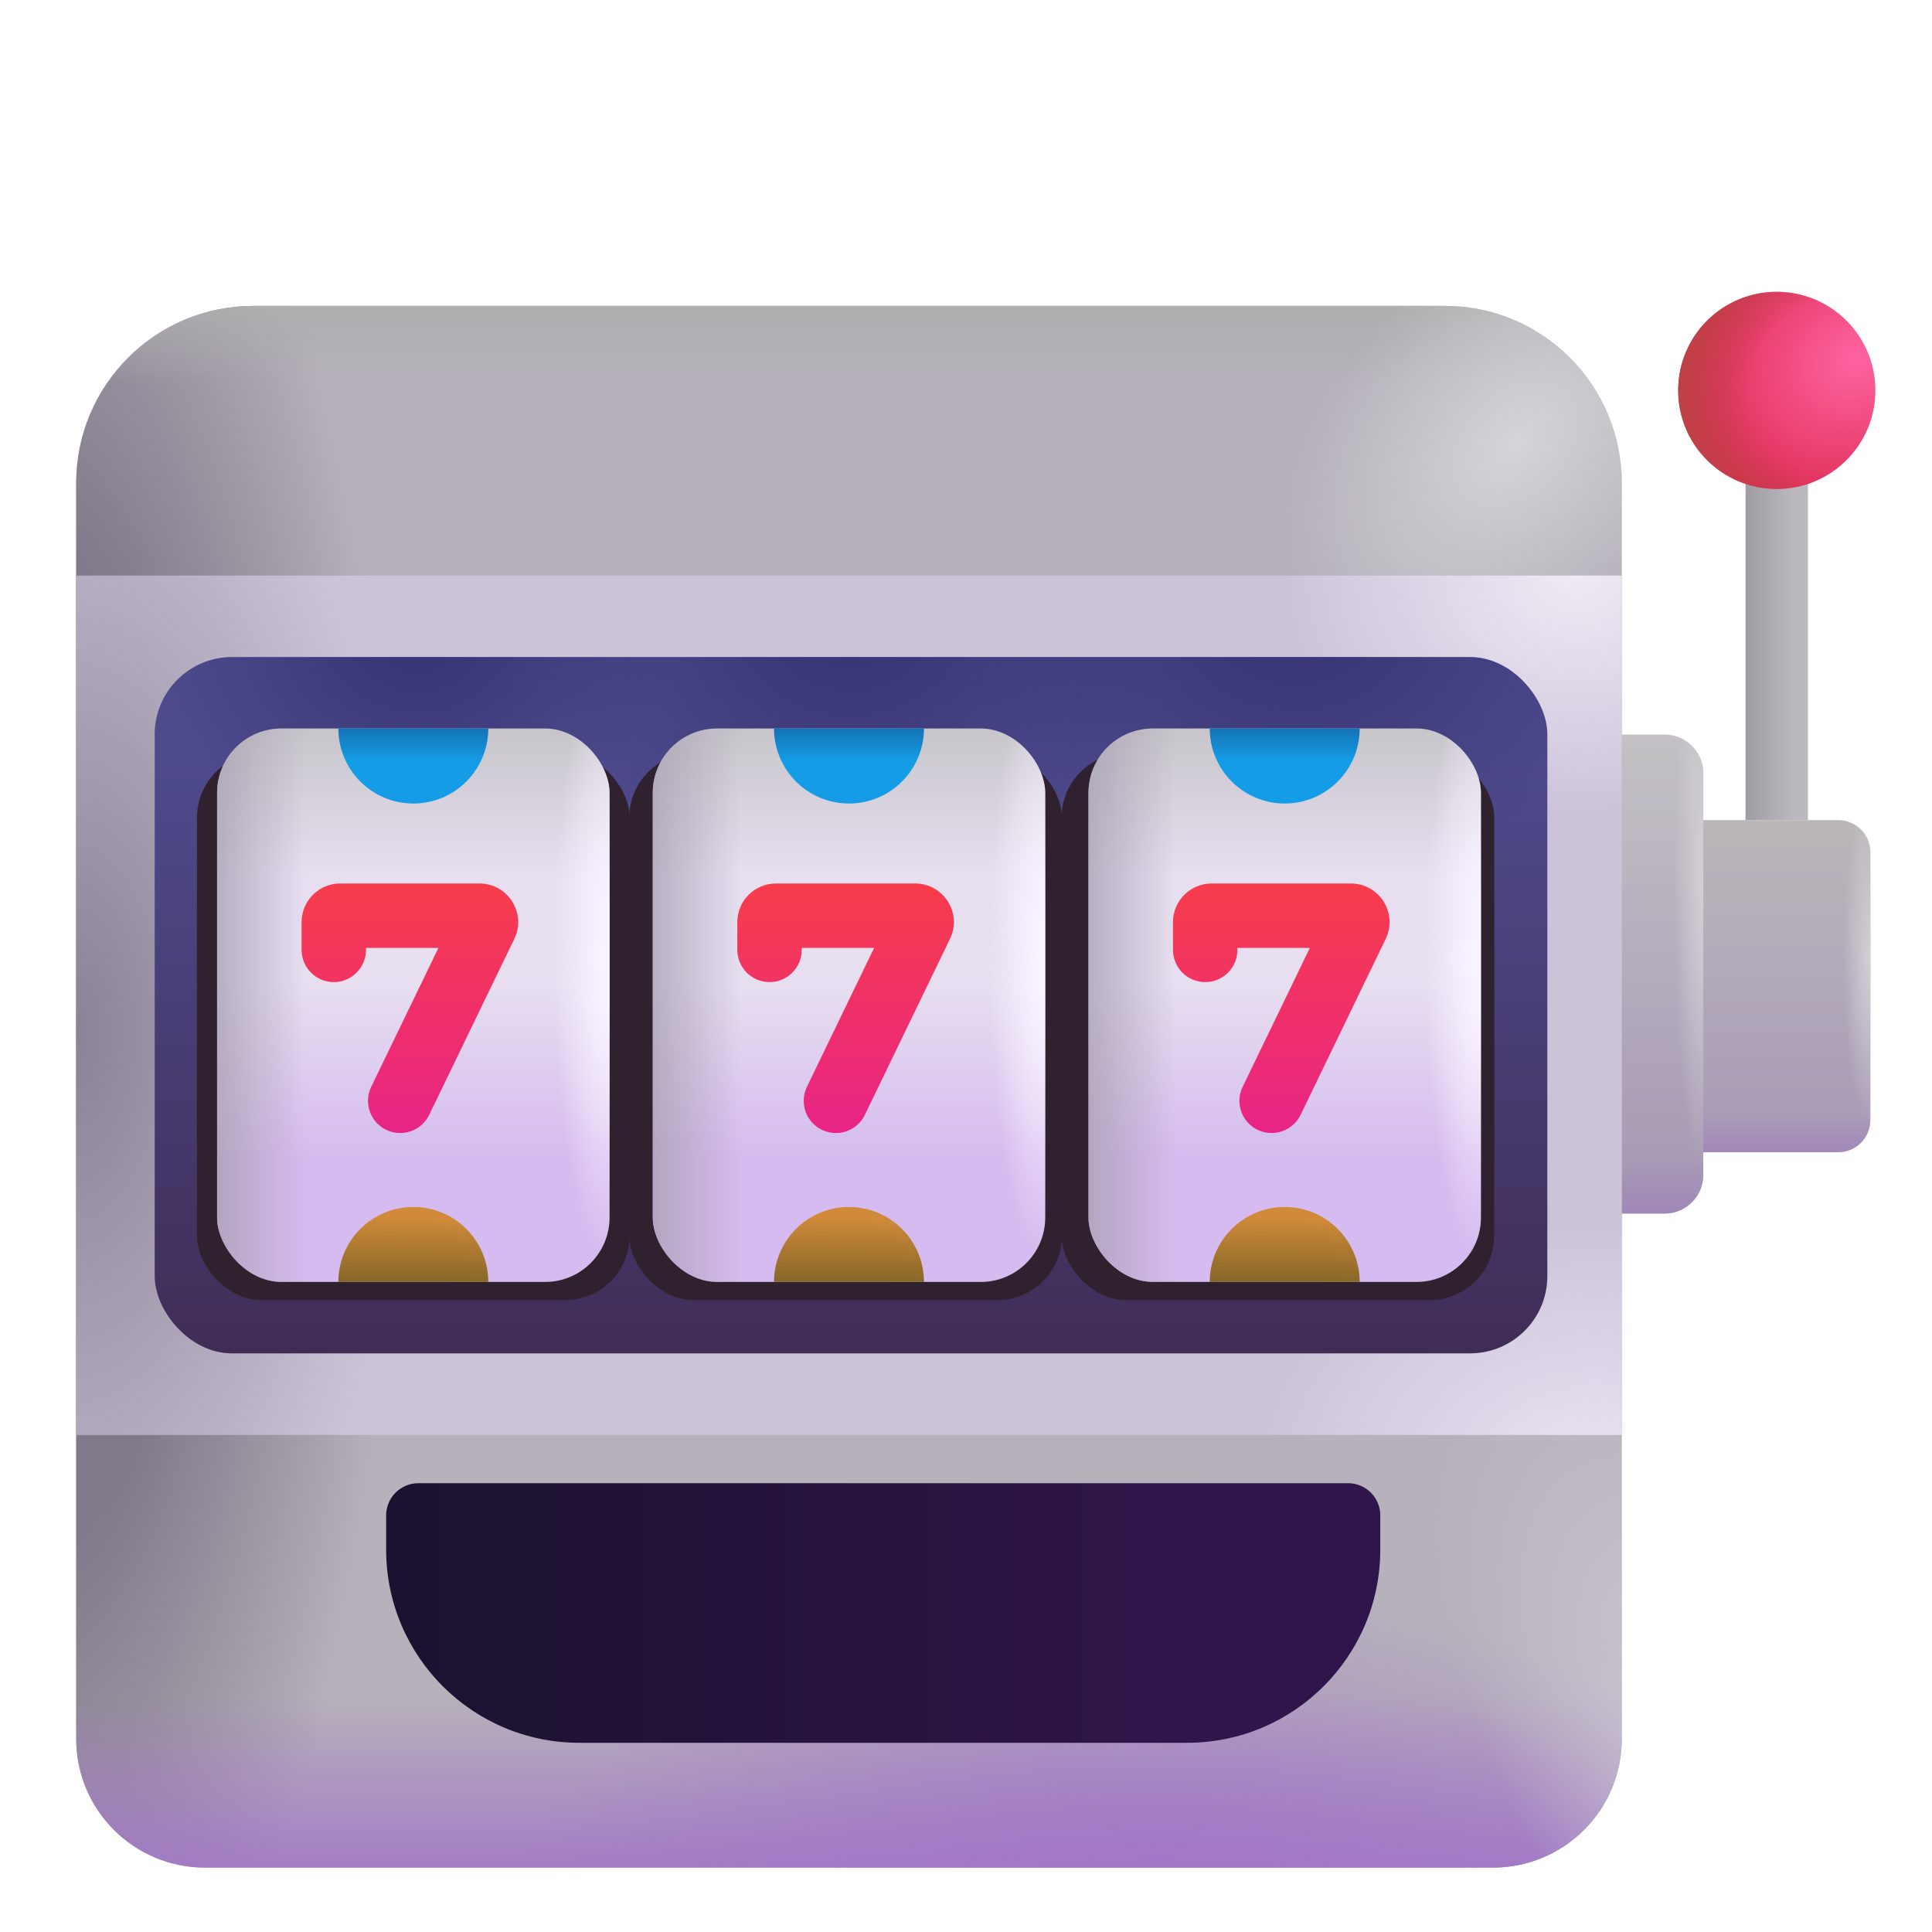 <svg viewBox="1 1 30 30" xmlns="http://www.w3.org/2000/svg">
<rect x="28.105" y="7.828" width="0.969" height="5.906" fill="url(#paint0_linear_18_3612)"/>
<path d="M26.98 13.734H29.543C29.819 13.734 30.043 13.958 30.043 14.234V18.391C30.043 18.667 29.819 18.891 29.543 18.891H26.98V13.734Z" fill="url(#paint1_linear_18_3612)"/>
<path d="M26.98 13.734H29.543C29.819 13.734 30.043 13.958 30.043 14.234V18.391C30.043 18.667 29.819 18.891 29.543 18.891H26.98V13.734Z" fill="url(#paint2_linear_18_3612)"/>
<path d="M26.98 13.734H29.543C29.819 13.734 30.043 13.958 30.043 14.234V18.391C30.043 18.667 29.819 18.891 29.543 18.891H26.98V13.734Z" fill="url(#paint3_radial_18_3612)"/>
<path d="M25.293 12.406H26.849C27.18 12.406 27.449 12.675 27.449 13.006V19.244C27.449 19.575 27.18 19.844 26.849 19.844H25.293V12.406Z" fill="url(#paint4_linear_18_3612)"/>
<path d="M25.293 12.406H26.849C27.18 12.406 27.449 12.675 27.449 13.006V19.244C27.449 19.575 27.18 19.844 26.849 19.844H25.293V12.406Z" fill="url(#paint5_radial_18_3612)"/>
<path d="M25.293 12.406H26.849C27.18 12.406 27.449 12.675 27.449 13.006V19.244C27.449 19.575 27.18 19.844 26.849 19.844H25.293V12.406Z" fill="url(#paint6_linear_18_3612)"/>
<path d="M2.183 8.5C2.183 6.981 3.414 5.75 4.933 5.75H23.433C24.952 5.75 26.183 6.981 26.183 8.5V28C26.183 29.105 25.288 30 24.183 30H4.183C3.079 30 2.183 29.105 2.183 28V8.5Z" fill="#B6B1BB"/>
<path d="M2.183 8.5C2.183 6.981 3.414 5.75 4.933 5.75H23.433C24.952 5.75 26.183 6.981 26.183 8.5V28C26.183 29.105 25.288 30 24.183 30H4.183C3.079 30 2.183 29.105 2.183 28V8.5Z" fill="url(#paint7_radial_18_3612)"/>
<path d="M2.183 8.5C2.183 6.981 3.414 5.75 4.933 5.75H23.433C24.952 5.75 26.183 6.981 26.183 8.5V28C26.183 29.105 25.288 30 24.183 30H4.183C3.079 30 2.183 29.105 2.183 28V8.5Z" fill="url(#paint8_linear_18_3612)"/>
<path d="M2.183 8.5C2.183 6.981 3.414 5.75 4.933 5.75H23.433C24.952 5.75 26.183 6.981 26.183 8.5V28C26.183 29.105 25.288 30 24.183 30H4.183C3.079 30 2.183 29.105 2.183 28V8.5Z" fill="url(#paint9_radial_18_3612)"/>
<path d="M2.183 8.5C2.183 6.981 3.414 5.75 4.933 5.75H23.433C24.952 5.75 26.183 6.981 26.183 8.5V28C26.183 29.105 25.288 30 24.183 30H4.183C3.079 30 2.183 29.105 2.183 28V8.5Z" fill="url(#paint10_radial_18_3612)"/>
<path d="M2.183 8.5C2.183 6.981 3.414 5.75 4.933 5.75H23.433C24.952 5.75 26.183 6.981 26.183 8.5V28C26.183 29.105 25.288 30 24.183 30H4.183C3.079 30 2.183 29.105 2.183 28V8.5Z" fill="url(#paint11_linear_18_3612)"/>
<path d="M2.183 8.5C2.183 6.981 3.414 5.75 4.933 5.75H23.433C24.952 5.75 26.183 6.981 26.183 8.5V28C26.183 29.105 25.288 30 24.183 30H4.183C3.079 30 2.183 29.105 2.183 28V8.5Z" fill="url(#paint12_radial_18_3612)"/>
<path d="M2.183 23.281V9.938H26.183V23.281H2.183Z" fill="#CCC3D9"/>
<path d="M2.183 23.281V9.938H26.183V23.281H2.183Z" fill="url(#paint13_radial_18_3612)"/>
<path d="M2.183 23.281V9.938H26.183V23.281H2.183Z" fill="url(#paint14_radial_18_3612)"/>
<path d="M2.183 23.281V9.938H26.183V23.281H2.183Z" fill="url(#paint15_radial_18_3612)"/>
<g filter="url(#filter0_i_18_3612)">
<path d="M6.496 25.031C6.496 24.755 6.72 24.531 6.996 24.531H21.433C21.709 24.531 21.933 24.755 21.933 25.031V25.562C21.933 27.219 20.59 28.562 18.933 28.562H9.496C7.839 28.562 6.496 27.219 6.496 25.562V25.031Z" fill="url(#paint16_linear_18_3612)"/>
</g>
<rect x="3.402" y="11.203" width="21.625" height="10.812" rx="1.2" fill="url(#paint17_linear_18_3612)"/>
<rect x="3.402" y="11.203" width="21.625" height="10.812" rx="1.2" fill="url(#paint18_radial_18_3612)"/>
<rect x="3.402" y="11.203" width="21.625" height="10.812" rx="1.2" fill="url(#paint19_radial_18_3612)"/>
<rect x="3.402" y="11.203" width="21.625" height="10.812" rx="1.2" fill="url(#paint20_radial_18_3612)"/>
<g filter="url(#filter1_f_18_3612)">
<rect x="4.058" y="12.696" width="6.719" height="8.491" rx="1" fill="#2F212D"/>
</g>
<g filter="url(#filter2_f_18_3612)">
<rect x="10.771" y="12.696" width="6.719" height="8.491" rx="1" fill="#2F212D"/>
</g>
<g filter="url(#filter3_f_18_3612)">
<rect x="17.484" y="12.696" width="6.719" height="8.491" rx="1" fill="#2F212D"/>
</g>
<g filter="url(#filter4_ii_18_3612)">
<rect x="4.371" y="12.312" width="6.094" height="8.594" rx="1" fill="url(#paint21_linear_18_3612)"/>
</g>
<rect x="4.371" y="12.312" width="6.094" height="8.594" rx="1" fill="url(#paint22_radial_18_3612)"/>
<rect x="4.371" y="12.312" width="6.094" height="8.594" rx="1" fill="url(#paint23_linear_18_3612)"/>
<g filter="url(#filter5_ii_18_3612)">
<rect x="11.136" y="12.312" width="6.094" height="8.594" rx="1" fill="url(#paint24_linear_18_3612)"/>
</g>
<rect x="11.136" y="12.312" width="6.094" height="8.594" rx="1" fill="url(#paint25_radial_18_3612)"/>
<rect x="11.136" y="12.312" width="6.094" height="8.594" rx="1" fill="url(#paint26_linear_18_3612)"/>
<g filter="url(#filter6_ii_18_3612)">
<rect x="17.902" y="12.312" width="6.094" height="8.594" rx="1" fill="url(#paint27_linear_18_3612)"/>
</g>
<rect x="17.902" y="12.312" width="6.094" height="8.594" rx="1" fill="url(#paint28_radial_18_3612)"/>
<rect x="17.902" y="12.312" width="6.094" height="8.594" rx="1" fill="url(#paint29_linear_18_3612)"/>
<path d="M7.418 13.477C8.061 13.477 8.582 12.955 8.582 12.312H6.254C6.254 12.955 6.775 13.477 7.418 13.477Z" fill="url(#paint30_linear_18_3612)"/>
<path d="M14.183 13.477C14.826 13.477 15.347 12.955 15.347 12.312H13.019C13.019 12.955 13.54 13.477 14.183 13.477Z" fill="url(#paint31_linear_18_3612)"/>
<path d="M20.949 13.477C21.592 13.477 22.113 12.955 22.113 12.312H19.785C19.785 12.955 20.306 13.477 20.949 13.477Z" fill="url(#paint32_linear_18_3612)"/>
<path d="M8.582 20.906C8.582 20.263 8.061 19.742 7.418 19.742C6.775 19.742 6.254 20.263 6.254 20.906H8.582Z" fill="url(#paint33_linear_18_3612)"/>
<path d="M15.347 20.906C15.347 20.263 14.826 19.742 14.183 19.742C13.54 19.742 13.019 20.263 13.019 20.906H15.347Z" fill="url(#paint34_linear_18_3612)"/>
<path d="M22.113 20.906C22.113 20.263 21.592 19.742 20.949 19.742C20.306 19.742 19.785 20.263 19.785 20.906H22.113Z" fill="url(#paint35_linear_18_3612)"/>
<path fill-rule="evenodd" clip-rule="evenodd" d="M6.683 15.719V15.75C6.683 16.026 6.459 16.25 6.183 16.25C5.907 16.25 5.683 16.026 5.683 15.75V15.319C5.683 14.987 5.952 14.719 6.283 14.719H8.446C8.888 14.719 9.179 15.182 8.986 15.58L7.665 18.311C7.544 18.56 7.245 18.664 6.997 18.544C6.748 18.424 6.644 18.125 6.764 17.876L7.808 15.719H6.683Z" fill="url(#paint36_linear_18_3612)"/>
<path fill-rule="evenodd" clip-rule="evenodd" d="M13.449 15.719V15.75C13.449 16.026 13.225 16.25 12.949 16.25C12.673 16.25 12.449 16.026 12.449 15.75V15.319C12.449 14.987 12.717 14.719 13.049 14.719H15.211C15.654 14.719 15.944 15.182 15.751 15.58L14.43 18.311C14.31 18.56 14.011 18.664 13.762 18.544C13.514 18.424 13.41 18.125 13.53 17.876L14.573 15.719H13.449Z" fill="url(#paint37_linear_18_3612)"/>
<path fill-rule="evenodd" clip-rule="evenodd" d="M20.214 15.719V15.75C20.214 16.026 19.991 16.25 19.714 16.25C19.438 16.25 19.214 16.026 19.214 15.75V15.319C19.214 14.987 19.483 14.719 19.814 14.719H21.977C22.419 14.719 22.71 15.182 22.517 15.58L21.196 18.311C21.076 18.56 20.776 18.664 20.528 18.544C20.279 18.424 20.175 18.125 20.296 17.876L21.339 15.719H20.214Z" fill="url(#paint38_linear_18_3612)"/>
<circle cx="28.59" cy="7.062" r="1.531" fill="url(#paint39_radial_18_3612)"/>
<circle cx="28.59" cy="7.062" r="1.531" fill="url(#paint40_radial_18_3612)"/>
<defs>
<filter id="filter0_i_18_3612" x="6.496" y="24.031" width="15.938" height="4.531" filterUnits="userSpaceOnUse" color-interpolation-filters="sRGB">
<feFlood flood-opacity="0" result="BackgroundImageFix"/>
<feBlend mode="normal" in="SourceGraphic" in2="BackgroundImageFix" result="shape"/>
<feColorMatrix in="SourceAlpha" type="matrix" values="0 0 0 0 0 0 0 0 0 0 0 0 0 0 0 0 0 0 127 0" result="hardAlpha"/>
<feOffset dx="0.5" dy="-0.5"/>
<feGaussianBlur stdDeviation="0.5"/>
<feComposite in2="hardAlpha" operator="arithmetic" k2="-1" k3="1"/>
<feColorMatrix type="matrix" values="0 0 0 0 0.078 0 0 0 0 0.043 0 0 0 0 0.176 0 0 0 1 0"/>
<feBlend mode="normal" in2="shape" result="effect1_innerShadow_18_3612"/>
</filter>
<filter id="filter1_f_18_3612" x="3.058" y="11.696" width="8.719" height="10.491" filterUnits="userSpaceOnUse" color-interpolation-filters="sRGB">
<feFlood flood-opacity="0" result="BackgroundImageFix"/>
<feBlend mode="normal" in="SourceGraphic" in2="BackgroundImageFix" result="shape"/>
<feGaussianBlur stdDeviation="0.5" result="effect1_foregroundBlur_18_3612"/>
</filter>
<filter id="filter2_f_18_3612" x="9.771" y="11.696" width="8.719" height="10.491" filterUnits="userSpaceOnUse" color-interpolation-filters="sRGB">
<feFlood flood-opacity="0" result="BackgroundImageFix"/>
<feBlend mode="normal" in="SourceGraphic" in2="BackgroundImageFix" result="shape"/>
<feGaussianBlur stdDeviation="0.5" result="effect1_foregroundBlur_18_3612"/>
</filter>
<filter id="filter3_f_18_3612" x="16.484" y="11.696" width="8.719" height="10.491" filterUnits="userSpaceOnUse" color-interpolation-filters="sRGB">
<feFlood flood-opacity="0" result="BackgroundImageFix"/>
<feBlend mode="normal" in="SourceGraphic" in2="BackgroundImageFix" result="shape"/>
<feGaussianBlur stdDeviation="0.5" result="effect1_foregroundBlur_18_3612"/>
</filter>
<filter id="filter4_ii_18_3612" x="4.371" y="12.062" width="6.094" height="9.094" filterUnits="userSpaceOnUse" color-interpolation-filters="sRGB">
<feFlood flood-opacity="0" result="BackgroundImageFix"/>
<feBlend mode="normal" in="SourceGraphic" in2="BackgroundImageFix" result="shape"/>
<feColorMatrix in="SourceAlpha" type="matrix" values="0 0 0 0 0 0 0 0 0 0 0 0 0 0 0 0 0 0 127 0" result="hardAlpha"/>
<feOffset dy="0.25"/>
<feGaussianBlur stdDeviation="0.325"/>
<feComposite in2="hardAlpha" operator="arithmetic" k2="-1" k3="1"/>
<feColorMatrix type="matrix" values="0 0 0 0 0.424 0 0 0 0 0.408 0 0 0 0 0.478 0 0 0 1 0"/>
<feBlend mode="normal" in2="shape" result="effect1_innerShadow_18_3612"/>
<feColorMatrix in="SourceAlpha" type="matrix" values="0 0 0 0 0 0 0 0 0 0 0 0 0 0 0 0 0 0 127 0" result="hardAlpha"/>
<feOffset dy="-0.25"/>
<feGaussianBlur stdDeviation="0.325"/>
<feComposite in2="hardAlpha" operator="arithmetic" k2="-1" k3="1"/>
<feColorMatrix type="matrix" values="0 0 0 0 0.424 0 0 0 0 0.376 0 0 0 0 0.471 0 0 0 1 0"/>
<feBlend mode="normal" in2="effect1_innerShadow_18_3612" result="effect2_innerShadow_18_3612"/>
</filter>
<filter id="filter5_ii_18_3612" x="11.136" y="12.062" width="6.094" height="9.094" filterUnits="userSpaceOnUse" color-interpolation-filters="sRGB">
<feFlood flood-opacity="0" result="BackgroundImageFix"/>
<feBlend mode="normal" in="SourceGraphic" in2="BackgroundImageFix" result="shape"/>
<feColorMatrix in="SourceAlpha" type="matrix" values="0 0 0 0 0 0 0 0 0 0 0 0 0 0 0 0 0 0 127 0" result="hardAlpha"/>
<feOffset dy="0.25"/>
<feGaussianBlur stdDeviation="0.325"/>
<feComposite in2="hardAlpha" operator="arithmetic" k2="-1" k3="1"/>
<feColorMatrix type="matrix" values="0 0 0 0 0.424 0 0 0 0 0.408 0 0 0 0 0.478 0 0 0 1 0"/>
<feBlend mode="normal" in2="shape" result="effect1_innerShadow_18_3612"/>
<feColorMatrix in="SourceAlpha" type="matrix" values="0 0 0 0 0 0 0 0 0 0 0 0 0 0 0 0 0 0 127 0" result="hardAlpha"/>
<feOffset dy="-0.25"/>
<feGaussianBlur stdDeviation="0.325"/>
<feComposite in2="hardAlpha" operator="arithmetic" k2="-1" k3="1"/>
<feColorMatrix type="matrix" values="0 0 0 0 0.424 0 0 0 0 0.376 0 0 0 0 0.471 0 0 0 1 0"/>
<feBlend mode="normal" in2="effect1_innerShadow_18_3612" result="effect2_innerShadow_18_3612"/>
</filter>
<filter id="filter6_ii_18_3612" x="17.902" y="12.062" width="6.094" height="9.094" filterUnits="userSpaceOnUse" color-interpolation-filters="sRGB">
<feFlood flood-opacity="0" result="BackgroundImageFix"/>
<feBlend mode="normal" in="SourceGraphic" in2="BackgroundImageFix" result="shape"/>
<feColorMatrix in="SourceAlpha" type="matrix" values="0 0 0 0 0 0 0 0 0 0 0 0 0 0 0 0 0 0 127 0" result="hardAlpha"/>
<feOffset dy="0.25"/>
<feGaussianBlur stdDeviation="0.325"/>
<feComposite in2="hardAlpha" operator="arithmetic" k2="-1" k3="1"/>
<feColorMatrix type="matrix" values="0 0 0 0 0.424 0 0 0 0 0.408 0 0 0 0 0.478 0 0 0 1 0"/>
<feBlend mode="normal" in2="shape" result="effect1_innerShadow_18_3612"/>
<feColorMatrix in="SourceAlpha" type="matrix" values="0 0 0 0 0 0 0 0 0 0 0 0 0 0 0 0 0 0 127 0" result="hardAlpha"/>
<feOffset dy="-0.25"/>
<feGaussianBlur stdDeviation="0.325"/>
<feComposite in2="hardAlpha" operator="arithmetic" k2="-1" k3="1"/>
<feColorMatrix type="matrix" values="0 0 0 0 0.424 0 0 0 0 0.376 0 0 0 0 0.471 0 0 0 1 0"/>
<feBlend mode="normal" in2="effect1_innerShadow_18_3612" result="effect2_innerShadow_18_3612"/>
</filter>
<linearGradient id="paint0_linear_18_3612" x1="28.105" y1="11.165" x2="28.858" y2="11.165" gradientUnits="userSpaceOnUse">
<stop stop-color="#A09CA3"/>
<stop offset="1" stop-color="#BCB8BF"/>
</linearGradient>
<linearGradient id="paint1_linear_18_3612" x1="28.512" y1="13.734" x2="28.512" y2="18.891" gradientUnits="userSpaceOnUse">
<stop stop-color="#BAB7B9"/>
<stop offset="1" stop-color="#A899B8"/>
</linearGradient>
<linearGradient id="paint2_linear_18_3612" x1="28.683" y1="19.188" x2="28.683" y2="18.312" gradientUnits="userSpaceOnUse">
<stop stop-color="#9E80B9"/>
<stop offset="1" stop-color="#9E80B9" stop-opacity="0"/>
</linearGradient>
<radialGradient id="paint3_radial_18_3612" cx="0" cy="0" r="1" gradientUnits="userSpaceOnUse" gradientTransform="translate(30.043 15.844) rotate(90) scale(2.592 0.422)">
<stop stop-color="#D3D0D5"/>
<stop offset="1" stop-color="#D3D0D5" stop-opacity="0"/>
</radialGradient>
<linearGradient id="paint4_linear_18_3612" x1="26.371" y1="12.406" x2="26.371" y2="19.844" gradientUnits="userSpaceOnUse">
<stop stop-color="#C3C1C4"/>
<stop offset="1" stop-color="#A596B4"/>
</linearGradient>
<radialGradient id="paint5_radial_18_3612" cx="0" cy="0" r="1" gradientUnits="userSpaceOnUse" gradientTransform="translate(27.449 14.688) rotate(90) scale(4.5 0.458)">
<stop stop-color="#D3D0D5"/>
<stop offset="1" stop-color="#D3D0D5" stop-opacity="0"/>
</radialGradient>
<linearGradient id="paint6_linear_18_3612" x1="26.492" y1="20.272" x2="26.492" y2="19.01" gradientUnits="userSpaceOnUse">
<stop stop-color="#9E80B9"/>
<stop offset="1" stop-color="#9E80B9" stop-opacity="0"/>
</linearGradient>
<radialGradient id="paint7_radial_18_3612" cx="0" cy="0" r="1" gradientUnits="userSpaceOnUse" gradientTransform="translate(1.371 17.281) scale(5.875 17.189)">
<stop offset="0.46" stop-color="#817989"/>
<stop offset="1" stop-color="#817989" stop-opacity="0"/>
</radialGradient>
<linearGradient id="paint8_linear_18_3612" x1="14.496" y1="30.469" x2="14.496" y2="27.344" gradientUnits="userSpaceOnUse">
<stop stop-color="#A174C7"/>
<stop offset="1" stop-color="#A174C7" stop-opacity="0"/>
</linearGradient>
<radialGradient id="paint9_radial_18_3612" cx="0" cy="0" r="1" gradientUnits="userSpaceOnUse" gradientTransform="translate(18.933 31.344) rotate(-90) scale(5.812 10.188)">
<stop stop-color="#A174C7"/>
<stop offset="1" stop-color="#A174C7" stop-opacity="0"/>
</radialGradient>
<radialGradient id="paint10_radial_18_3612" cx="0" cy="0" r="1" gradientUnits="userSpaceOnUse" gradientTransform="translate(28.121 28.281) rotate(-121.31) scale(7.096 3.624)">
<stop offset="0.155" stop-color="#CBC4D3"/>
<stop offset="1" stop-color="#CBC4D3" stop-opacity="0"/>
</radialGradient>
<linearGradient id="paint11_linear_18_3612" x1="14.183" y1="5.589" x2="14.183" y2="6.954" gradientUnits="userSpaceOnUse">
<stop stop-color="#ADADAD"/>
<stop offset="1" stop-color="#ADADAD" stop-opacity="0"/>
</linearGradient>
<radialGradient id="paint12_radial_18_3612" cx="0" cy="0" r="1" gradientUnits="userSpaceOnUse" gradientTransform="translate(24.552 7.865) rotate(135) scale(4.098 2.802)">
<stop stop-color="#D5D4D7"/>
<stop offset="1" stop-color="#D5D4D7" stop-opacity="0"/>
</radialGradient>
<radialGradient id="paint13_radial_18_3612" cx="0" cy="0" r="1" gradientUnits="userSpaceOnUse" gradientTransform="translate(2.183 17.031) scale(5.125 10.812)">
<stop stop-color="#8A8293"/>
<stop offset="1" stop-color="#8A8293" stop-opacity="0"/>
</radialGradient>
<radialGradient id="paint14_radial_18_3612" cx="0" cy="0" r="1" gradientUnits="userSpaceOnUse" gradientTransform="translate(25.496 9.938) rotate(90) scale(3.719 4.583)">
<stop stop-color="#EFEAF5"/>
<stop offset="1" stop-color="#EFEAF5" stop-opacity="0"/>
</radialGradient>
<radialGradient id="paint15_radial_18_3612" cx="0" cy="0" r="1" gradientUnits="userSpaceOnUse" gradientTransform="translate(25.746 23.906) rotate(-90) scale(3.938 5.303)">
<stop stop-color="#EBE4F2"/>
<stop offset="1" stop-color="#EBE4F2" stop-opacity="0"/>
</radialGradient>
<linearGradient id="paint16_linear_18_3612" x1="19.621" y1="26.156" x2="5.746" y2="26.156" gradientUnits="userSpaceOnUse">
<stop stop-color="#30154C"/>
<stop offset="1" stop-color="#1A122D"/>
</linearGradient>
<linearGradient id="paint17_linear_18_3612" x1="14.215" y1="12.781" x2="14.215" y2="22.016" gradientUnits="userSpaceOnUse">
<stop stop-color="#4E4B8D"/>
<stop offset="1" stop-color="#402D56"/>
</linearGradient>
<radialGradient id="paint18_radial_18_3612" cx="0" cy="0" r="1" gradientUnits="userSpaceOnUse" gradientTransform="translate(7.465 10.906) rotate(90) scale(3.188 4.062)">
<stop stop-color="#363374"/>
<stop offset="1" stop-color="#363374" stop-opacity="0"/>
</radialGradient>
<radialGradient id="paint19_radial_18_3612" cx="0" cy="0" r="1" gradientUnits="userSpaceOnUse" gradientTransform="translate(14.215 10.719) rotate(90) scale(3.906 4.979)">
<stop stop-color="#363374"/>
<stop offset="1" stop-color="#363374" stop-opacity="0"/>
</radialGradient>
<radialGradient id="paint20_radial_18_3612" cx="0" cy="0" r="1" gradientUnits="userSpaceOnUse" gradientTransform="translate(21.09 10.531) rotate(90) scale(4.188 5.337)">
<stop stop-color="#363374"/>
<stop offset="1" stop-color="#363374" stop-opacity="0"/>
</radialGradient>
<linearGradient id="paint21_linear_18_3612" x1="7.418" y1="12.312" x2="7.418" y2="18.969" gradientUnits="userSpaceOnUse">
<stop stop-color="#C7C5CA"/>
<stop offset="0.343" stop-color="#E7DFF0"/>
<stop offset="0.592" stop-color="#E7DFF0"/>
<stop offset="1" stop-color="#D5BBEF"/>
</linearGradient>
<radialGradient id="paint22_radial_18_3612" cx="0" cy="0" r="1" gradientUnits="userSpaceOnUse" gradientTransform="translate(10.465 15.875) rotate(180) scale(0.875 4.644)">
<stop offset="0.147" stop-color="#F9F2FF"/>
<stop offset="1" stop-color="#F9F2FF" stop-opacity="0"/>
</radialGradient>
<linearGradient id="paint23_linear_18_3612" x1="3.871" y1="17.438" x2="5.746" y2="17.438" gradientUnits="userSpaceOnUse">
<stop stop-color="#A79EB0"/>
<stop offset="1" stop-color="#A79EB0" stop-opacity="0"/>
</linearGradient>
<linearGradient id="paint24_linear_18_3612" x1="14.183" y1="12.312" x2="14.183" y2="18.969" gradientUnits="userSpaceOnUse">
<stop stop-color="#C7C5CA"/>
<stop offset="0.343" stop-color="#E7DFF0"/>
<stop offset="0.592" stop-color="#E7DFF0"/>
<stop offset="1" stop-color="#D5BBEF"/>
</linearGradient>
<radialGradient id="paint25_radial_18_3612" cx="0" cy="0" r="1" gradientUnits="userSpaceOnUse" gradientTransform="translate(17.23 15.875) rotate(180) scale(0.875 4.644)">
<stop offset="0.147" stop-color="#F9F2FF"/>
<stop offset="1" stop-color="#F9F2FF" stop-opacity="0"/>
</radialGradient>
<linearGradient id="paint26_linear_18_3612" x1="10.636" y1="17.438" x2="12.511" y2="17.438" gradientUnits="userSpaceOnUse">
<stop stop-color="#A79EB0"/>
<stop offset="1" stop-color="#A79EB0" stop-opacity="0"/>
</linearGradient>
<linearGradient id="paint27_linear_18_3612" x1="20.949" y1="12.312" x2="20.949" y2="18.969" gradientUnits="userSpaceOnUse">
<stop stop-color="#C7C5CA"/>
<stop offset="0.343" stop-color="#E7DFF0"/>
<stop offset="0.592" stop-color="#E7DFF0"/>
<stop offset="1" stop-color="#D5BBEF"/>
</linearGradient>
<radialGradient id="paint28_radial_18_3612" cx="0" cy="0" r="1" gradientUnits="userSpaceOnUse" gradientTransform="translate(23.996 15.875) rotate(180) scale(0.875 4.644)">
<stop offset="0.147" stop-color="#F9F2FF"/>
<stop offset="1" stop-color="#F9F2FF" stop-opacity="0"/>
</radialGradient>
<linearGradient id="paint29_linear_18_3612" x1="17.402" y1="17.438" x2="19.277" y2="17.438" gradientUnits="userSpaceOnUse">
<stop stop-color="#A79EB0"/>
<stop offset="1" stop-color="#A79EB0" stop-opacity="0"/>
</linearGradient>
<linearGradient id="paint30_linear_18_3612" x1="7.418" y1="12.047" x2="7.418" y2="12.812" gradientUnits="userSpaceOnUse">
<stop stop-color="#135C9A"/>
<stop offset="1" stop-color="#149DE6"/>
</linearGradient>
<linearGradient id="paint31_linear_18_3612" x1="14.183" y1="12.047" x2="14.183" y2="12.812" gradientUnits="userSpaceOnUse">
<stop stop-color="#135C9A"/>
<stop offset="1" stop-color="#149DE6"/>
</linearGradient>
<linearGradient id="paint32_linear_18_3612" x1="20.949" y1="12.047" x2="20.949" y2="12.812" gradientUnits="userSpaceOnUse">
<stop stop-color="#135C9A"/>
<stop offset="1" stop-color="#149DE6"/>
</linearGradient>
<linearGradient id="paint33_linear_18_3612" x1="7.355" y1="21.117" x2="7.371" y2="19.914" gradientUnits="userSpaceOnUse">
<stop stop-color="#776024"/>
<stop offset="1" stop-color="#D08A39"/>
</linearGradient>
<linearGradient id="paint34_linear_18_3612" x1="14.121" y1="21.117" x2="14.136" y2="19.914" gradientUnits="userSpaceOnUse">
<stop stop-color="#776024"/>
<stop offset="1" stop-color="#D08A39"/>
</linearGradient>
<linearGradient id="paint35_linear_18_3612" x1="20.886" y1="21.117" x2="20.902" y2="19.914" gradientUnits="userSpaceOnUse">
<stop stop-color="#776024"/>
<stop offset="1" stop-color="#D08A39"/>
</linearGradient>
<linearGradient id="paint36_linear_18_3612" x1="7.365" y1="14.719" x2="7.365" y2="18.594" gradientUnits="userSpaceOnUse">
<stop stop-color="#F73D4B"/>
<stop offset="1" stop-color="#E82486"/>
</linearGradient>
<linearGradient id="paint37_linear_18_3612" x1="14.13" y1="14.719" x2="14.13" y2="18.594" gradientUnits="userSpaceOnUse">
<stop stop-color="#F73D4B"/>
<stop offset="1" stop-color="#E82486"/>
</linearGradient>
<linearGradient id="paint38_linear_18_3612" x1="20.896" y1="14.719" x2="20.896" y2="18.594" gradientUnits="userSpaceOnUse">
<stop stop-color="#F73D4B"/>
<stop offset="1" stop-color="#E82486"/>
</linearGradient>
<radialGradient id="paint39_radial_18_3612" cx="0" cy="0" r="1" gradientUnits="userSpaceOnUse" gradientTransform="translate(29.824 6.577) rotate(149.036) scale(2.582 2.188)">
<stop stop-color="#FF64A1"/>
<stop offset="1" stop-color="#DE2D55"/>
</radialGradient>
<radialGradient id="paint40_radial_18_3612" cx="0" cy="0" r="1" gradientUnits="userSpaceOnUse" gradientTransform="translate(29.582 7.062) rotate(180) scale(2.524)">
<stop offset="0.558" stop-color="#BD4245" stop-opacity="0"/>
<stop offset="1" stop-color="#BD4245"/>
</radialGradient>
</defs>
</svg>
